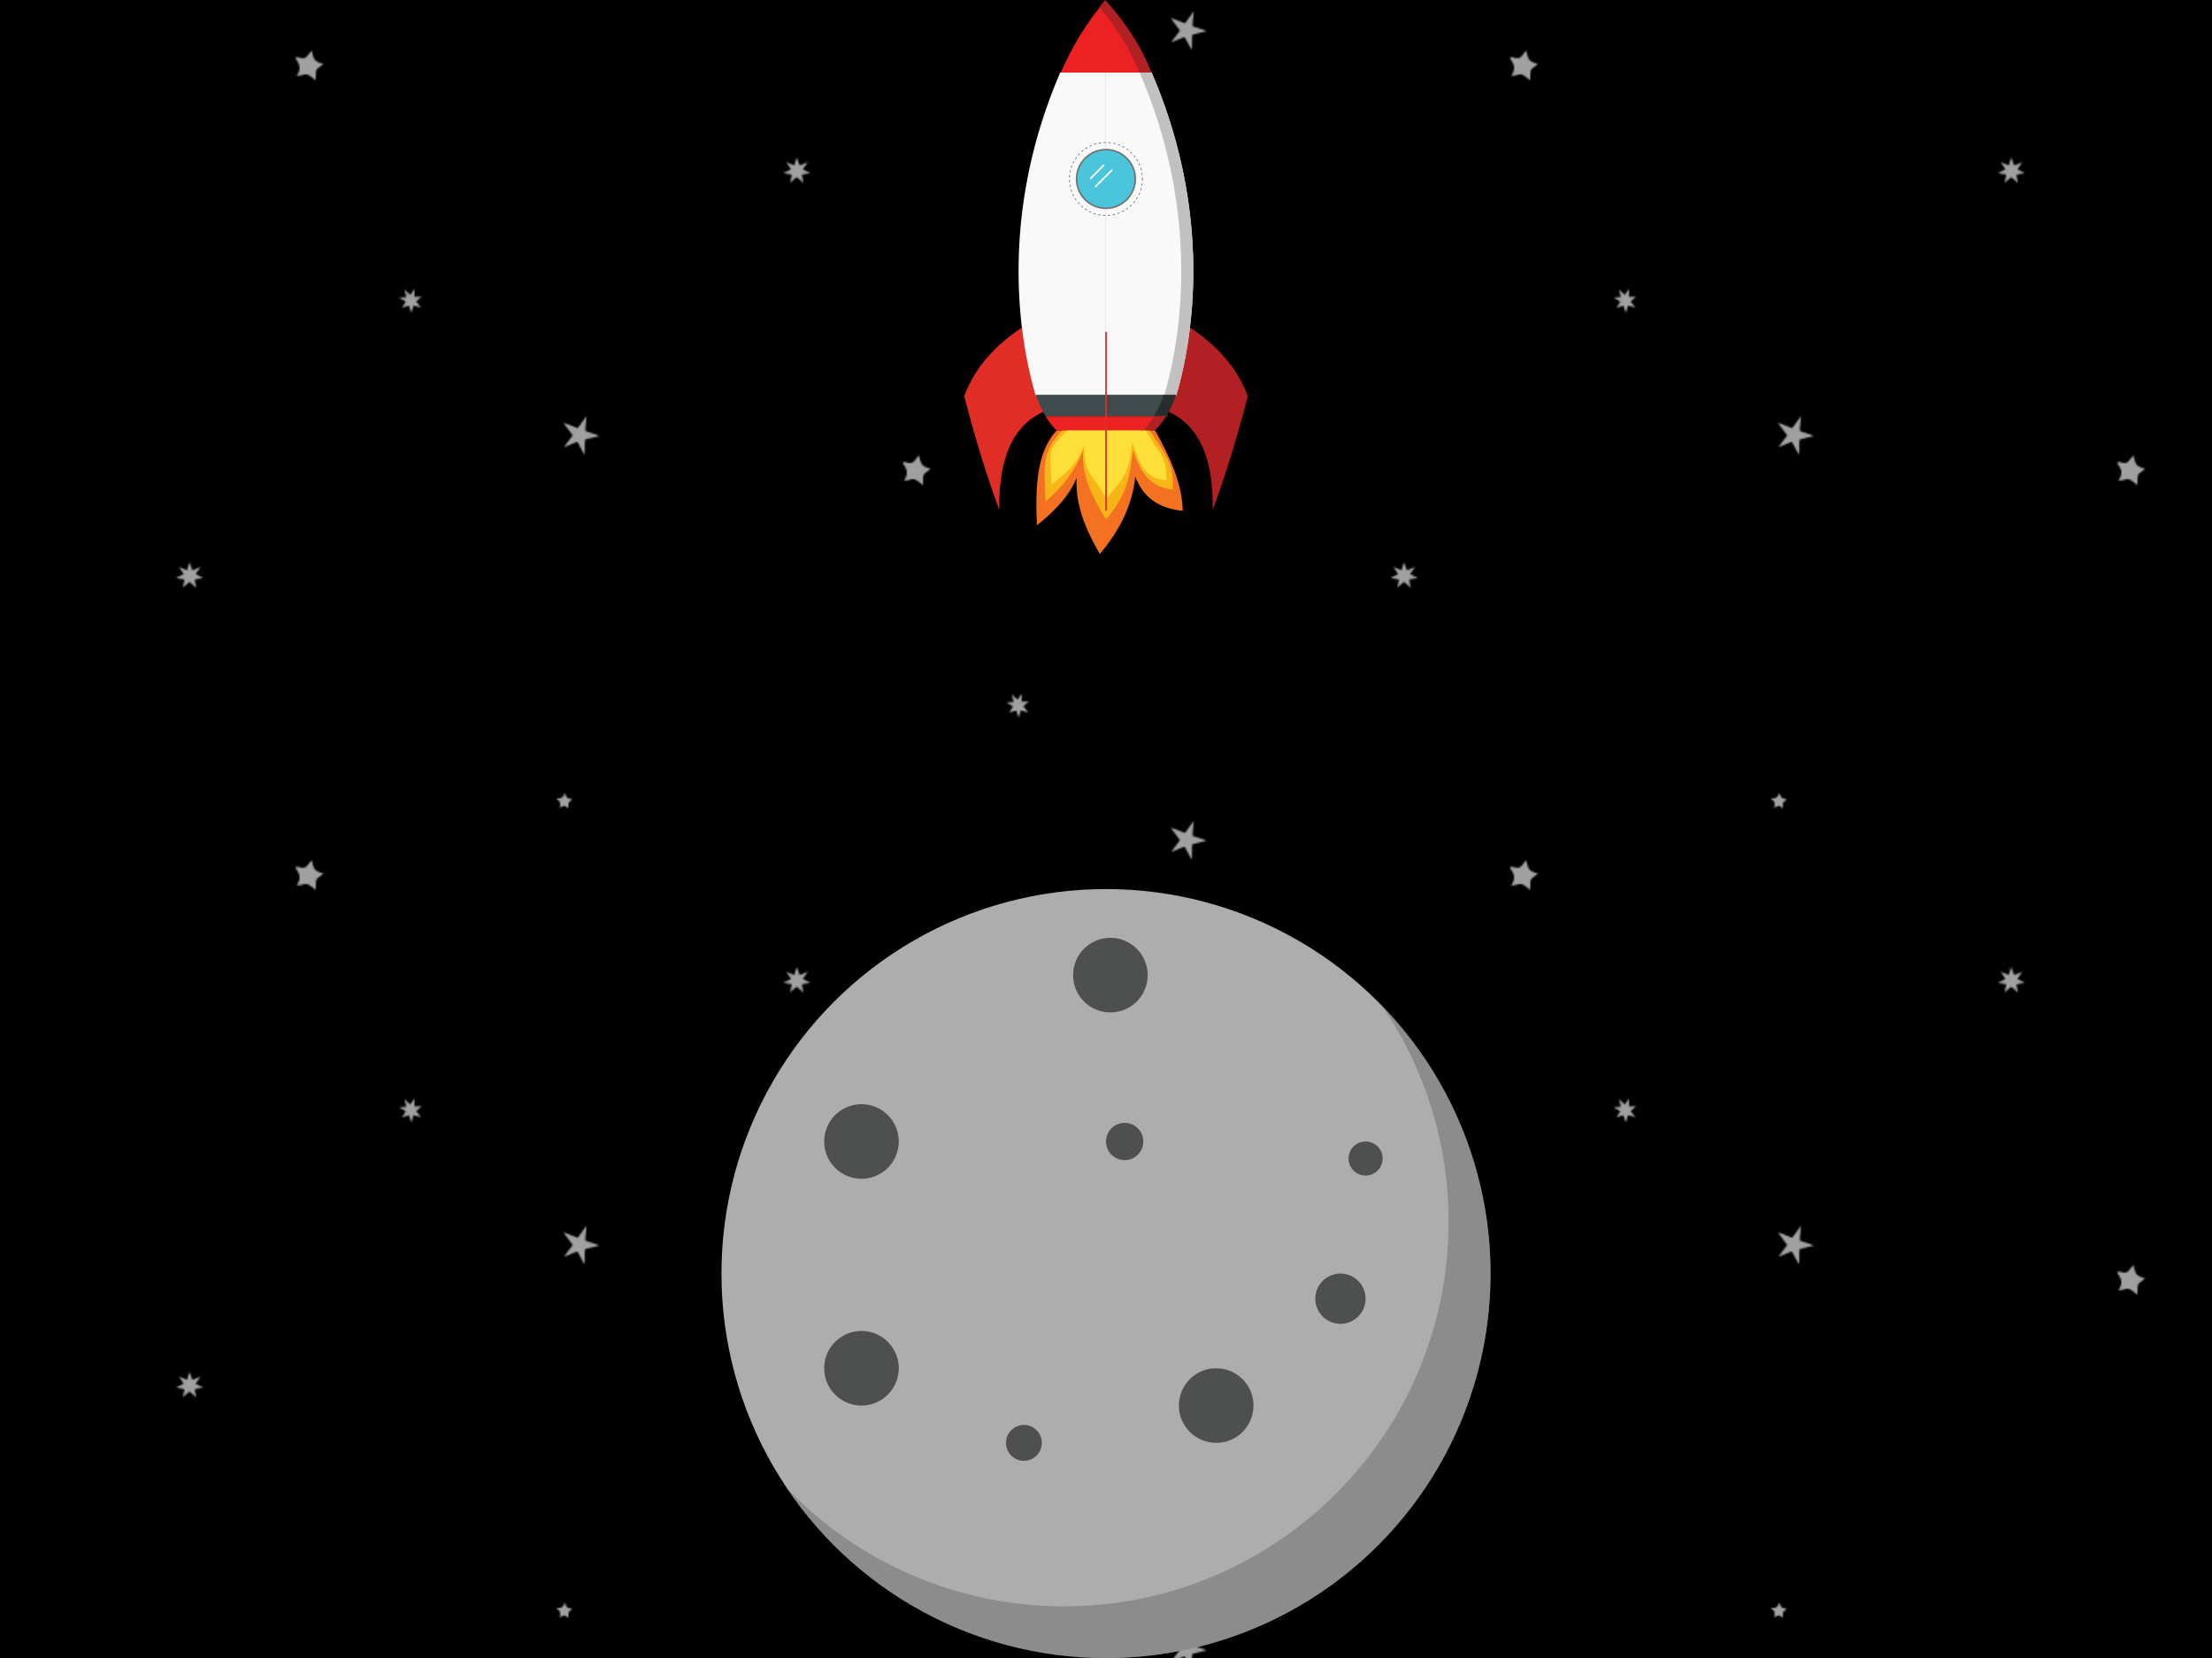 <?xml version="1.0" encoding="UTF-8"?>
<svg id="space" xmlns="http://www.w3.org/2000/svg" width="1366" height="1024" xmlns:xlink="http://www.w3.org/1999/xlink" viewBox="0 0 1366 1024">
  <defs>
    <pattern id="New_Pattern" data-name="New Pattern" x="0" y="0" width="750" height="500" patternTransform="translate(-277 -28)" patternUnits="userSpaceOnUse" viewBox="0 0 750 500">
      <g>
        <rect width="750" height="500" fill="none"/>
        <path d="M639.19,284.94c.07,1.08-.99,8.88-.67,9.22.42.45,8.58,2.56,8.4,3.13-.99.45-8.33,1.88-8.59,2.24-.39.54.02,7.94-.34,9.27-.82-.83-4.08-7.65-4.49-7.85-.42-.2-7.93,3.44-8.19,3.09l5.36-7.16c-6.74-9.76-8.71-8.76,3.1-4.45q2.71-3.75,5.41-7.49Z" fill="#fdfeff"/>
        <g>
          <path d="M94.43,309.18c1.52,5.56,1.21,6.72,7.25,8.25-4.44,4.48-4.61,1.07-4.75,10.25-7.14-6.19-5.52-2.97-11.75-2.75,5.39-8-3.29-10.71.25-11.75,6.07,1.92,5.47.04,9-4Z" fill="#fdfeff"/>
          <path d="M151.75,456.77l3.58,3.31,2.71-3.66-.15,4.83,4.46.04c-1.08,1.01-2.3,1.85-3.34,2.91q1.45,1.85,2.9,3.7v.09q-2.27-.64-4.53-1.27-.65,2.23-1.3,4.46l-.08-.05c-.49-1.46-1.06-2.89-1.52-4.36l-4.22,1.36c.7-1.31,1.54-2.6,2.3-3.89l-4.15-2.37,4.52-.38-1.17-4.71Z" fill="#fdfeff"/>
        </g>
        <path d="M625.86,17.69c1.46,4.18,1.38,2.76,4.6,4.02-3.48,2.7-2.12,1.74-2.45,5.39-3.45-2.27-2.2-1.42-5.49-.2,1.74-4.71-2.28-5.26-1.86-5.78.61-.76,3.35,1.61,5.19-3.43Z" fill="#fdfeff"/>
        <g>
          <path d="M394.03,375.19l1.8,4.96,5.01-1.99-3.02,4.41,4.65,2.38c-1.73.37-3.51.51-5.23.95l.85,4.96-.05.08-4.01-3.57q-2,1.73-4.01,3.46l-.05-.08c.34-1.62.6-3.25.98-4.86l-5.23-.95c1.51-.85,3.15-1.61,4.72-2.41l-2.95-4.38,4.97,2.02,1.56-4.99Z" fill="#fdfeff"/>
          <path d="M264.19,34.94c.07,1.08-.99,8.88-.67,9.22.42.45,8.58,2.56,8.4,3.13-.99.45-8.33,1.88-8.59,2.24-.39.54.02,7.94-.34,9.27-.82-.83-4.08-7.65-4.49-7.85-.42-.2-7.93,3.44-8.19,3.09l5.36-7.16c-6.74-9.76-8.71-8.76,3.1-4.45q2.71-3.75,5.41-7.49Z" fill="#fdfeff"/>
          <path d="M250.86,267.69c1.46,4.18,1.38,2.76,4.6,4.02-3.48,2.7-2.12,1.74-2.45,5.39-3.45-2.27-2.2-1.42-5.49-.2,1.74-4.71-2.28-5.26-1.86-5.78.61-.76,3.35,1.61,5.19-3.43Z" fill="#fdfeff"/>
          <path d="M469.43,59.18c1.52,5.56,1.21,6.72,7.25,8.25-4.44,4.48-4.61,1.07-4.75,10.25-7.14-6.19-5.52-2.97-11.75-2.75,5.39-8-3.29-10.71.25-11.75,6.07,1.92,5.47.04,9-4Z" fill="#fdfeff"/>
          <path d="M526.75,206.77l3.58,3.31,2.71-3.66-.15,4.83,4.46.04c-1.08,1.01-2.3,1.85-3.34,2.91l2.9,3.7v.09q-2.27-.64-4.53-1.27-.65,2.23-1.3,4.46l-.08-.05c-.49-1.46-1.06-2.89-1.52-4.36l-4.22,1.36c.7-1.31,1.54-2.6,2.3-3.89l-4.15-2.37,4.52-.38-1.17-4.71Z" fill="#fdfeff"/>
        </g>
        <path d="M19.03,125.19l1.8,4.96,5.01-1.99-3.02,4.41,4.65,2.38c-1.73.37-3.51.51-5.23.95l.85,4.96-.05.08-4.01-3.57q-2,1.73-4.01,3.46l-.05-.08c.34-1.62.6-3.25.98-4.86l-5.23-.95c1.51-.85,3.15-1.61,4.72-2.41l-2.95-4.38,4.97,2.02,1.56-4.99Z" fill="#fdfeff"/>
      </g>
    </pattern>
  </defs>
  <g id="sky">
    <rect id="sky-2" data-name="sky" width="1366" height="1024"/>
    <rect width="1366" height="1024" fill="url(#New_Pattern)" opacity=".63"/>
  </g>
  <g id="moon">
    <g>
      <circle cx="683" cy="786.53" r="237.47" fill="#aeadae"/>
      <path d="M853.88,621.65c25.67,37.93,40.67,83.68,40.67,132.93,0,131.15-106.32,237.47-237.47,237.47-67.1,0-127.69-27.84-170.88-72.59,42.69,63.08,114.9,104.54,196.81,104.54,131.15,0,237.47-106.32,237.47-237.47,0-64.05-25.37-122.17-66.59-164.88Z" fill="#6d6d6d" opacity=".51"/>
    </g>
    <circle cx="532" cy="704.96" r="23.04" fill="#4e4f4f"/>
    <circle cx="694.52" cy="704.96" r="11.52" fill="#4e4f4f"/>
    <circle cx="632.31" cy="891.09" r="11.08" fill="#4e4f4f"/>
    <circle cx="843.31" cy="715.48" r="10.52" fill="#4e4f4f"/>
    <circle cx="751.05" cy="868.05" r="23.04" fill="#4e4f4f"/>
    <circle cx="685.71" cy="602.22" r="23.04" fill="#4e4f4f"/>
    <circle cx="532" cy="845.01" r="23.04" fill="#4e4f4f"/>
    <circle cx="827.78" cy="802.06" r="15.53" fill="#4e4f4f"/>
  </g>
  <g id="rocketandfire">
    <g id="fire">
      <path d="M713.27,265.78h-60.62c-12.47,13.04-13.38,35.07-12.31,58.64,10.53-8.46,19.78-17.62,24.5-29.32-.86,16.75,5.69,32.09,14.33,47.04,11.81-13.98,20.04-29.53,21.92-47.85,4.91,13.41,15.22,19.77,29.3,21.2-.24-15.97-7.51-32.71-17.11-49.71Z" fill="#f37121"/>
      <path d="M709.94,265.78h-53.96c-12.47,13.04-11.4,20.3-10.33,43.87,10.53-8.46,18.51-19.61,23.23-31.31-.86,16.75,5.44,27.58,14.08,42.53,11.81-13.98,14.76-24.21,16.63-42.53,4.91,13.41,10.58,22.65,24.66,24.07.61-16.68-3.79-20.41-14.32-36.63Z" fill="#f7b518"/>
      <path d="M707.57,265.78h-48.44c-12.47,13.04-10.82,9.97-9.75,33.53,10.53-8.46,15.51-12.67,20.23-24.37-.86,16.75,5.09,17.98,13.73,32.93,11.81-13.98,13.93-16.38,15.8-34.7,4.91,13.41,7.11,22.06,21.19,23.48-.24-15.97-3.17-13.87-12.78-30.87Z" fill="#fede38"/>
    </g>
    <g id="rocket">
      <path d="M637.98,197.97c-1.66,21.74.35,40.73,7.67,55.76-20.21,8.41-29.08,29.53-28.58,61.17-7.37-20.13-14.61-42.94-21.61-70.23,7.43-20.29,22.76-35.05,42.52-46.7Z" fill="#e02e26"/>
      <path d="M728.02,197.97c1.66,21.74-.35,40.73-7.67,55.76,20.21,8.41,29.08,29.53,28.58,61.17,7.37-20.13,14.61-42.94,21.61-70.23-7.43-20.29-22.76-35.05-42.52-46.7Z" fill="#b22024"/>
      <path d="M655.58,44.85h54.76c-5.97-15.15-15.25-29.68-27.83-43.59-11.04,12.92-19.89,27.55-26.93,43.59Z" fill="#ed2024" stroke="#ed2024" stroke-miterlimit="10"/>
      <path d="M682.5,0c-1.25,1.47-2.47,2.97-3.67,4.48,10.97,12.95,19.23,26.4,24.73,40.37h7.57c-6.14-15.59-15.69-30.54-28.63-44.85Z" fill="#b22024"/>
      <path d="M682.96,44.85v199.44h-43.41c-13.36-45.72-19.36-119.49,15.16-199.44h28.25Z" fill="#f9f9fa"/>
      <path d="M682.96,44.85v199.44h43.41c13.36-45.72,19.36-119.49-15.16-199.44h-28.25Z" fill="#f9f9fa"/>
      <path d="M711.22,44.85h-7.44c34.52,79.95,28.52,153.71,15.16,199.44h7.44c13.36-45.72,19.36-119.49-15.16-199.44Z" fill="#c2c1c0"/>
      <path d="M720,256.44h-74.06c.32.55.65,1.09.97,1.6h64.53c-1.48,2.5-3.35,4.87-5.32,7.15h7.15c2.48-2.77,4.9-5.67,6.72-8.76h0Z" fill="#b22024" stroke="#b22024" stroke-miterlimit="10"/>
      <path d="M720,256.44c2.29-3.93,4.16-7.98,5.59-12.15h-7.63c-1.43,4.17-3.31,8.22-5.59,12.15h7.63Z" fill="#272c2d" stroke="#272c2d" stroke-miterlimit="10"/>
      <rect x="712.37" y="256.44" width="7.63" height="0" fill="#272c2d" stroke="#272c2d" stroke-miterlimit="10"/>
      <path d="M712.37,256.44c2.29-3.93,4.16-7.98,5.59-12.15h-77.62c1.38,4.05,3.24,8.1,5.59,12.15h0,0s66.44,0,66.44,0Z" fill="#404b4d" stroke="#404b4d" stroke-miterlimit="10"/>
      <rect x="645.93" y="256.44" width="66.44" height="0" fill="#404b4d" stroke="#404b4d" stroke-miterlimit="10"/>
      <path d="M646.9,258.04c1.93,3.09,3.83,5.5,5.75,7.15h53.46c1.97-2.28,3.84-4.66,5.32-7.15h-64.53Z" fill="#ed2024" stroke="#ed2024" stroke-miterlimit="10"/>
      <circle cx="682.96" cy="110.52" r="18.12" fill="#4bc5dc" stroke="#727373" stroke-miterlimit="10"/>
      <circle cx="682.96" cy="110.52" r="22.55" fill="none" stroke="#727373" stroke-dasharray="1 2" stroke-linecap="round" stroke-miterlimit="10" stroke-width=".5"/>
      <line x1="681.61" y1="102.04" x2="673.54" y2="110.11" fill="none" stroke="#fff" stroke-linecap="round" stroke-miterlimit="10"/>
      <line x1="686.57" y1="105.16" x2="676.66" y2="115.06" fill="none" stroke="#fff" stroke-linecap="round" stroke-miterlimit="10"/>
      <line x1="683" y1="205.47" x2="683" y2="314.9" fill="none" stroke="#e02e26" stroke-linecap="square" stroke-miterlimit="10"/>
    </g>
  </g>
</svg>